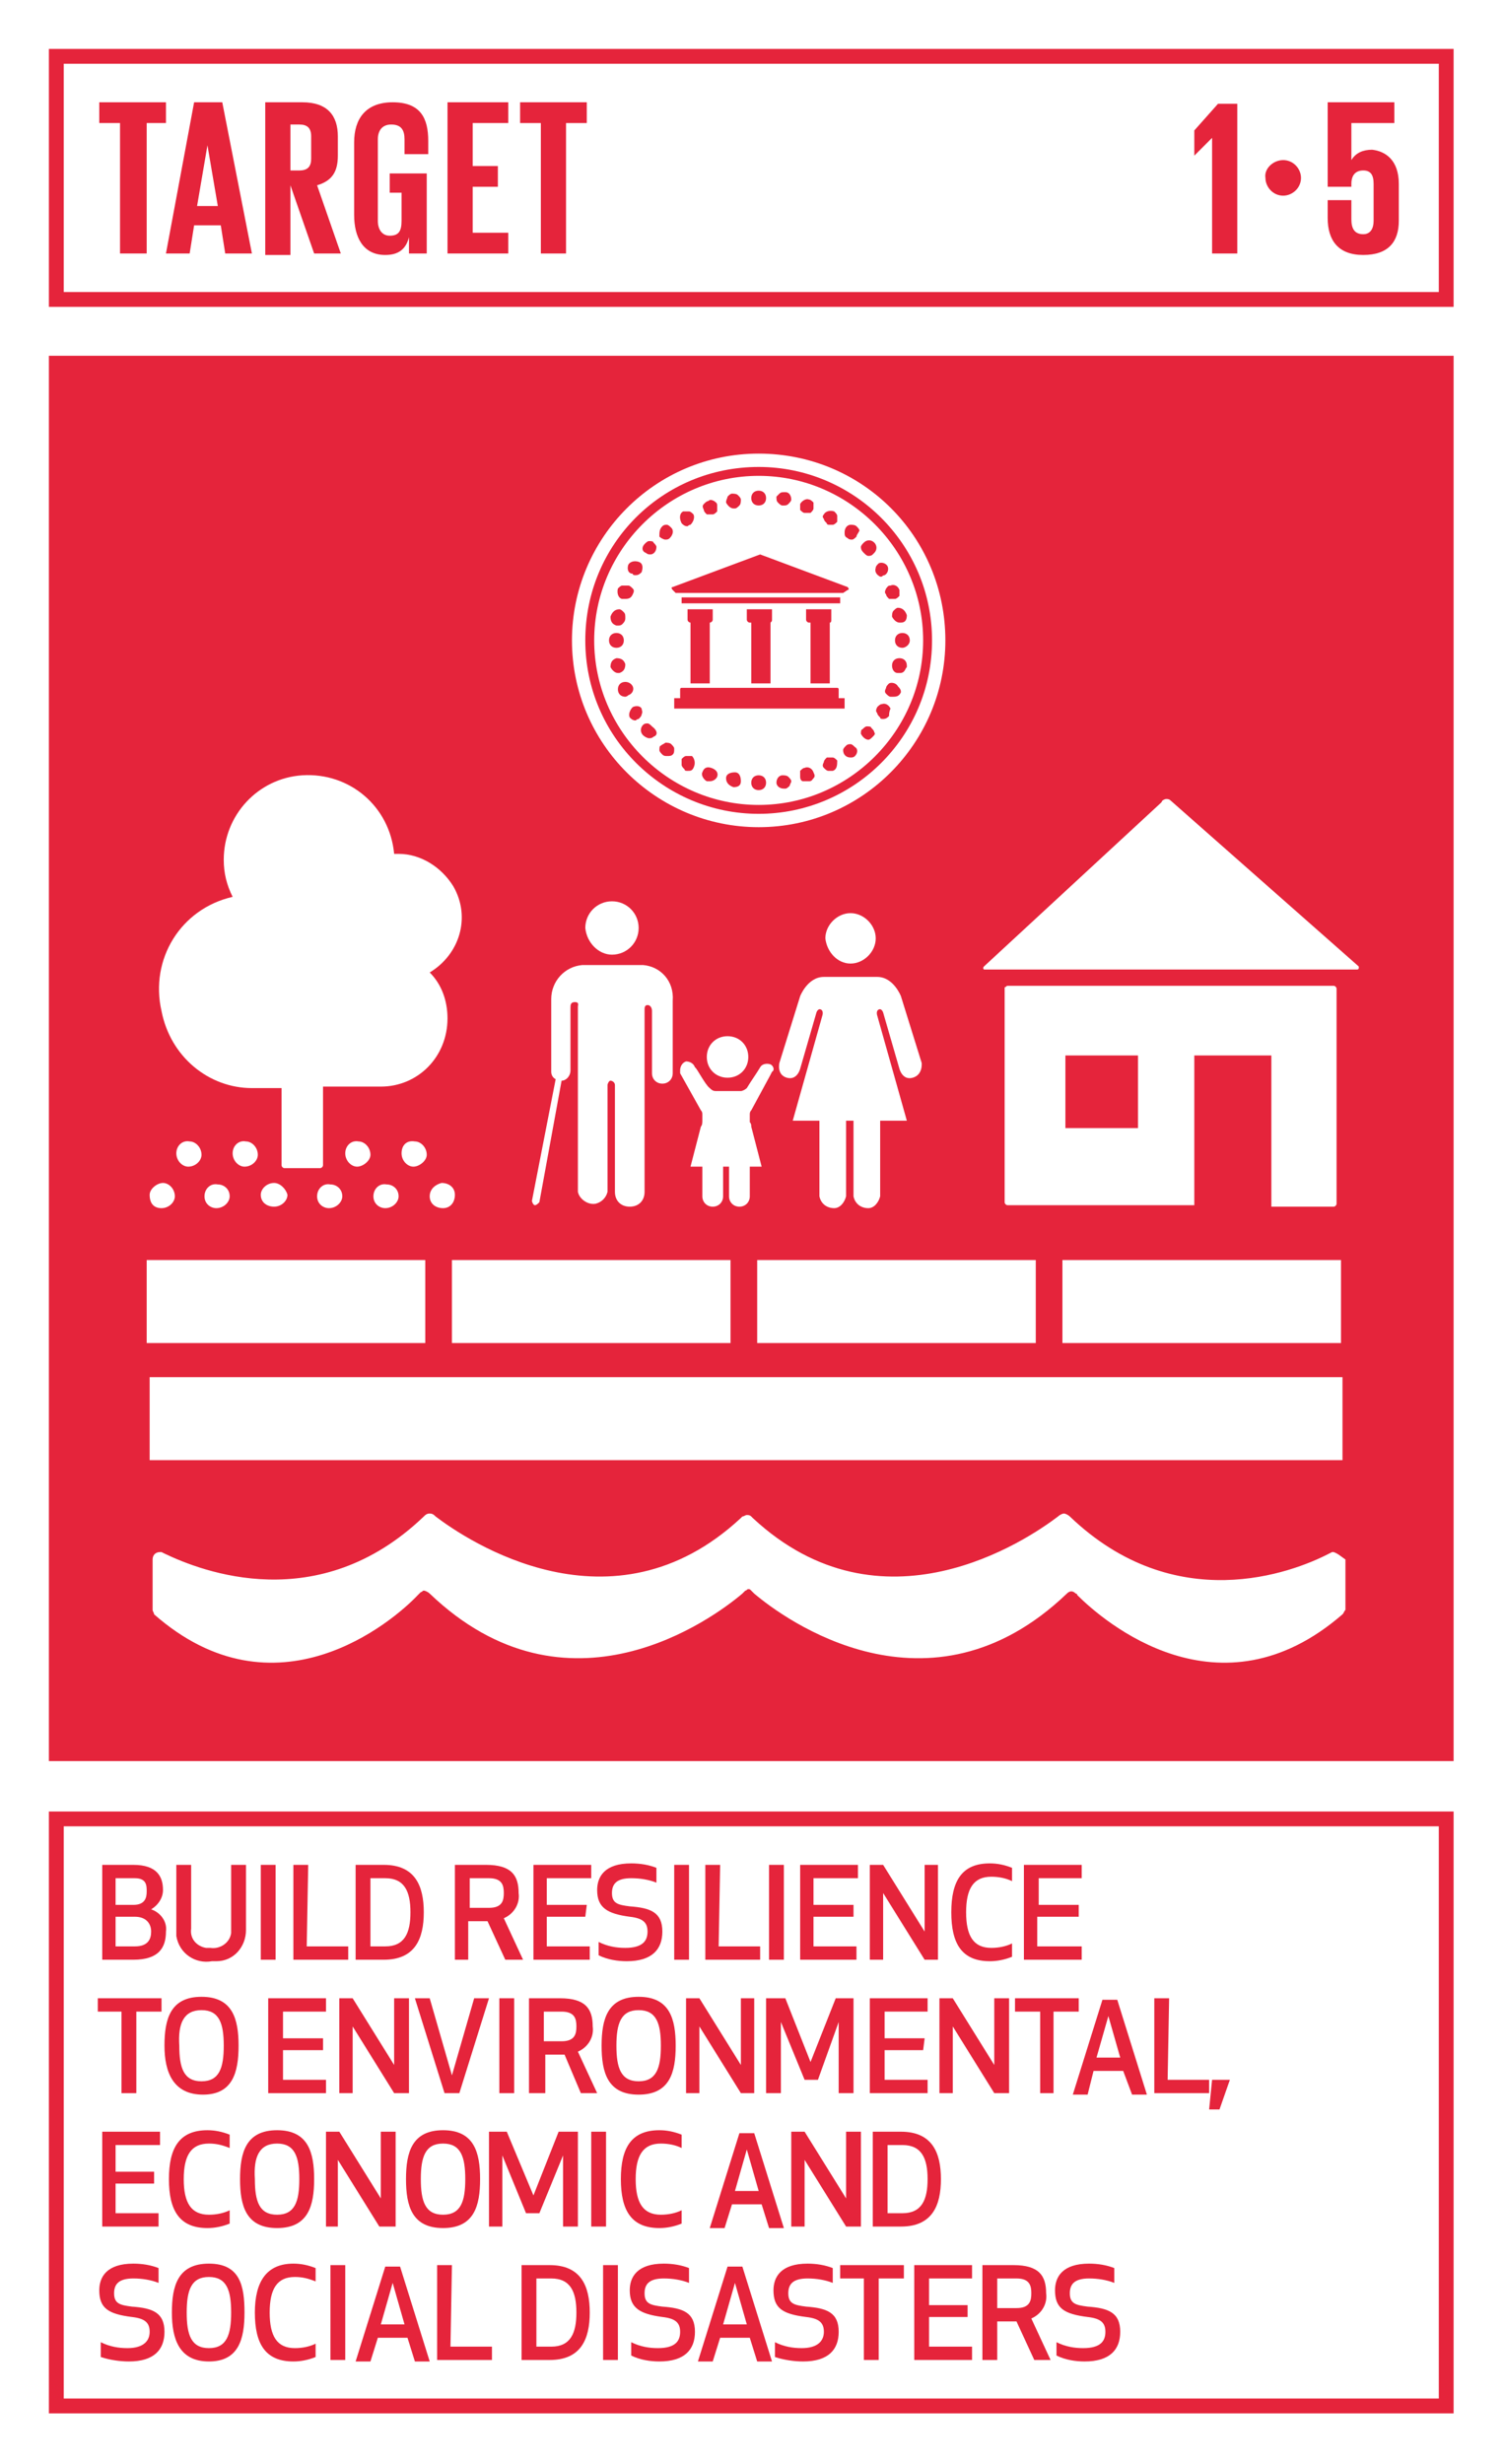 <?xml version="1.0" encoding="utf-8"?>
<!-- Generator: Adobe Illustrator 22.0.1, SVG Export Plug-In . SVG Version: 6.00 Build 0)  -->
<svg version="1.1" id="Layer_1" xmlns="http://www.w3.org/2000/svg" xmlns:xlink="http://www.w3.org/1999/xlink" x="0px" y="0px"
	 viewBox="0 0 101.5 166.2" style="enable-background:new 0 0 101.5 166.2;" xml:space="preserve">
<style type="text/css">
	.st0{fill:#FFFFFF;}
	.st1{fill:#E5243B;}
	.st2{enable-background:new    ;}
</style>
<title>TARGET 1.5</title>
<g id="WHITE_BG">
	<g>
		<rect y="0" class="st0" width="101.5" height="166.2"/>
	</g>
</g>
<g id="TARGETS">
	<g>
		<g>
			<path class="st1" d="M6.9,125.8H9c1.6,0,2,0.8,2,1.7c0,0.5-0.3,1-0.8,1.3c0.6,0.2,1.1,0.8,1,1.5c0,1.1-0.5,1.9-2.2,1.9H6.9V125.8
				z M9.1,126.7H7.8v1.8h1.2c0.8,0,0.9-0.5,0.9-0.9S9.9,126.7,9.1,126.7z M7.8,131.3h1.3c0.9,0,1.1-0.5,1.1-1s-0.3-1-1.1-1H7.8
				L7.8,131.3z"/>
		</g>
		<g>
			<path class="st1" d="M11.9,130.2v-4.4h1v4.3c-0.1,0.7,0.4,1.2,1,1.3c0.1,0,0.2,0,0.3,0c0.6,0.1,1.3-0.3,1.4-1c0-0.1,0-0.2,0-0.3
				v-4.3h1v4.4c0,1.1-0.8,2.1-2,2.1c-0.1,0-0.2,0-0.3,0c-1.1,0.2-2.2-0.5-2.4-1.7C11.9,130.5,11.9,130.4,11.9,130.2z"/>
		</g>
		<g>
			<path class="st1" d="M17.6,132.2v-6.4h1v6.4H17.6z"/>
		</g>
		<g>
			<path class="st1" d="M20.7,131.3h2.8v0.9h-3.7v-6.4h1L20.7,131.3z"/>
		</g>
		<g>
			<path class="st1" d="M24,132.2v-6.4h1.9c2.1,0,2.7,1.4,2.7,3.2s-0.6,3.2-2.7,3.2L24,132.2z M25,131.3h1c1.3,0,1.7-0.9,1.7-2.3
				s-0.4-2.3-1.7-2.3h-1V131.3z"/>
		</g>
		<g>
			<path class="st1" d="M31.7,132.2h-1v-6.4h2.1c1.7,0,2.2,0.7,2.2,1.9c0.1,0.7-0.3,1.4-1,1.7l1.3,2.8h-1.2l-1.2-2.6h-1.3V132.2z
				 M31.7,128.7H33c0.9,0,1-0.5,1-1s-0.1-1-1-1h-1.3V128.7z"/>
		</g>
		<g>
			<path class="st1" d="M39.5,129.3h-2.6v2h2.9v0.9H36v-6.4h3.9v0.9h-3v1.8h2.7L39.5,129.3z"/>
		</g>
		<g>
			<path class="st1" d="M44.7,130.3c0,1.2-0.7,2-2.4,2c-0.6,0-1.3-0.1-1.9-0.4V131c0.6,0.3,1.2,0.4,1.8,0.4c1.2,0,1.5-0.5,1.5-1.1
				s-0.3-0.9-1.2-1c-1.5-0.2-2.2-0.6-2.2-1.8c0-0.9,0.5-1.8,2.3-1.8c0.6,0,1.2,0.1,1.7,0.3v1c-0.5-0.2-1.1-0.3-1.7-0.3
				c-1,0-1.3,0.4-1.3,1c0,0.7,0.4,0.8,1.2,0.9C43.9,128.7,44.7,129,44.7,130.3z"/>
		</g>
		<g>
			<path class="st1" d="M45.5,132.2v-6.4h1v6.4H45.5z"/>
		</g>
		<g>
			<path class="st1" d="M48.5,131.3h2.8v0.9h-3.7v-6.4h1L48.5,131.3z"/>
		</g>
		<g>
			<path class="st1" d="M51.9,132.2v-6.4h1v6.4H51.9z"/>
		</g>
		<g>
			<path class="st1" d="M57.6,129.3h-2.7v2h2.9v0.9H54v-6.4h3.9v0.9h-3v1.8h2.7V129.3z"/>
		</g>
		<g>
			<path class="st1" d="M62.4,132.2l-2.8-4.5v4.5h-0.9v-6.4h0.9l2.8,4.5v-4.5h0.9v6.4H62.4z"/>
		</g>
		<g>
			<path class="st1" d="M66.8,125.7c0.5,0,1,0.1,1.5,0.3v0.9c-0.4-0.2-0.9-0.3-1.4-0.3c-1.2,0-1.7,0.8-1.7,2.4s0.5,2.4,1.7,2.4
				c0.5,0,1-0.1,1.4-0.3v0.9c-0.5,0.2-1,0.3-1.5,0.3c-1.9,0-2.6-1.2-2.6-3.3S64.9,125.7,66.8,125.7z"/>
		</g>
		<g>
			<path class="st1" d="M72.7,129.3h-2.7v2H73v0.9h-3.9v-6.4H73v0.9h-2.9v1.8h2.7V129.3z"/>
		</g>
		<g>
			<path class="st1" d="M9.2,135.7v5.5h-1v-5.5H6.6v-0.9h4.3v0.9H9.2z"/>
		</g>
		<g>
			<path class="st1" d="M11.1,138c0-1.8,0.4-3.3,2.5-3.3s2.5,1.5,2.5,3.3s-0.4,3.3-2.4,3.3S11.1,139.8,11.1,138z M12.1,138
				c0,1.5,0.3,2.4,1.5,2.4s1.5-0.9,1.5-2.4s-0.3-2.4-1.5-2.4S12,136.5,12.1,138L12.1,138z"/>
		</g>
		<g>
			<path class="st1" d="M21.8,138.3h-2.7v2h2.9v0.9h-3.9v-6.4h3.9v0.9h-2.9v1.8h2.7V138.3z"/>
		</g>
		<g>
			<path class="st1" d="M26.6,141.2l-2.8-4.5v4.5h-0.9v-6.4h0.9l2.8,4.5v-4.5h1v6.4H26.6z"/>
		</g>
		<g>
			<path class="st1" d="M33,134.8l-2,6.4h-1l-2-6.4h1l1.5,5.2l1.5-5.2H33z"/>
		</g>
		<g>
			<path class="st1" d="M33.7,141.2v-6.4h1v6.4H33.7z"/>
		</g>
		<g>
			<path class="st1" d="M36.7,141.2h-1v-6.4h2.1c1.7,0,2.2,0.7,2.2,1.9c0.1,0.7-0.3,1.4-1,1.7l1.3,2.8h-1.1l-1.1-2.6h-1.3V141.2z
				 M36.7,137.7h1.2c0.9,0,1-0.5,1-1s-0.1-1-1-1h-1.2V137.7z"/>
		</g>
		<g>
			<path class="st1" d="M40.6,138c0-1.8,0.4-3.3,2.5-3.3s2.5,1.5,2.5,3.3s-0.4,3.3-2.5,3.3S40.6,139.8,40.6,138z M41.6,138
				c0,1.5,0.3,2.4,1.5,2.4s1.5-0.9,1.5-2.4s-0.3-2.4-1.5-2.4S41.6,136.5,41.6,138L41.6,138z"/>
		</g>
		<g>
			<path class="st1" d="M50,141.2l-2.8-4.5v4.5h-0.9v-6.4h0.9l2.8,4.5v-4.5h0.9v6.4H50z"/>
		</g>
		<g>
			<path class="st1" d="M55.2,140.3h-0.9l-1.6-3.9v4.8h-1v-6.4H53l1.7,4.3l1.7-4.3h1.2v6.4h-1v-4.8L55.2,140.3z"/>
		</g>
		<g>
			<path class="st1" d="M62.3,138.3h-2.6v2h2.9v0.9h-3.9v-6.4h3.9v0.9h-2.9v1.8h2.7L62.3,138.3z"/>
		</g>
		<g>
			<path class="st1" d="M67.1,141.2l-2.8-4.5v4.5h-0.9v-6.4h0.9l2.8,4.5v-4.5h1v6.4L67.1,141.2z"/>
		</g>
		<g>
			<path class="st1" d="M71.1,135.7v5.5h-0.9v-5.5h-1.7v-0.9h4.3v0.9H71.1z"/>
		</g>
		<g>
			<path class="st1" d="M75.8,139.7h-2l-0.4,1.6h-1l2-6.4h1l2,6.4h-1L75.8,139.7z M74.8,136l-0.8,2.8h1.6L74.8,136z"/>
		</g>
		<g>
			<path class="st1" d="M78.8,140.3h2.8v0.9h-3.7v-6.4h1L78.8,140.3z"/>
		</g>
		<g>
			<path class="st1" d="M83,140.3l-0.7,2h-0.7l0.2-2H83z"/>
		</g>
		<g>
			<path class="st1" d="M10.5,147.3H7.8v2h2.9v0.9H6.9v-6.4h3.9v0.9H7.8v1.8h2.6V147.3z"/>
		</g>
		<g>
			<path class="st1" d="M14,143.7c0.5,0,1,0.1,1.5,0.3v0.9c-0.5-0.2-0.9-0.3-1.4-0.3c-1.2,0-1.7,0.8-1.7,2.4s0.5,2.4,1.7,2.4
				c0.5,0,1-0.1,1.4-0.3v0.9c-0.5,0.2-1,0.3-1.5,0.3c-1.9,0-2.6-1.2-2.6-3.3S12.1,143.7,14,143.7z"/>
		</g>
		<g>
			<path class="st1" d="M16.2,147c0-1.8,0.4-3.3,2.5-3.3s2.5,1.5,2.5,3.3s-0.4,3.3-2.5,3.3S16.2,148.8,16.2,147z M17.2,147
				c0,1.5,0.3,2.4,1.5,2.4s1.5-0.9,1.5-2.4s-0.3-2.4-1.5-2.4S17.1,145.5,17.2,147L17.2,147z"/>
		</g>
		<g>
			<path class="st1" d="M25.6,150.2l-2.8-4.5v4.5H22v-6.4h0.9l2.8,4.5v-4.5h1v6.4H25.6z"/>
		</g>
		<g>
			<path class="st1" d="M27.4,147c0-1.8,0.4-3.3,2.5-3.3s2.5,1.5,2.5,3.3s-0.4,3.3-2.5,3.3S27.4,148.8,27.4,147z M28.4,147
				c0,1.5,0.3,2.4,1.5,2.4s1.5-0.9,1.5-2.4s-0.3-2.4-1.5-2.4S28.4,145.5,28.4,147L28.4,147z"/>
		</g>
		<g>
			<path class="st1" d="M36.4,149.3h-0.9l-1.6-3.9v4.8H33v-6.4h1.2l1.8,4.3l1.7-4.3H39v6.4h-1l0-4.8L36.4,149.3z"/>
		</g>
		<g>
			<path class="st1" d="M39.9,150.2v-6.4h1v6.4H39.9z"/>
		</g>
		<g>
			<path class="st1" d="M44.5,143.7c0.5,0,1,0.1,1.5,0.3v0.9c-0.4-0.2-0.9-0.3-1.4-0.3c-1.2,0-1.7,0.8-1.7,2.4s0.5,2.4,1.7,2.4
				c0.5,0,1-0.1,1.4-0.3v0.9c-0.5,0.2-1,0.3-1.5,0.3c-1.9,0-2.6-1.2-2.6-3.3S42.6,143.7,44.5,143.7z"/>
		</g>
		<g>
			<path class="st1" d="M51.4,148.7h-2l-0.5,1.6h-1l2-6.4h1l2,6.4h-1L51.4,148.7z M50.4,145l-0.8,2.8h1.6L50.4,145z"/>
		</g>
		<g>
			<path class="st1" d="M57.1,150.2l-2.8-4.5v4.5h-0.9v-6.4h0.9l2.8,4.5v-4.5h1v6.4H57.1z"/>
		</g>
		<g>
			<path class="st1" d="M58.9,150.2v-6.4h1.9c2.1,0,2.7,1.4,2.7,3.2s-0.6,3.2-2.7,3.2H58.9z M59.9,149.3h1c1.3,0,1.7-0.9,1.7-2.3
				s-0.4-2.3-1.7-2.3h-1V149.3z"/>
		</g>
		<g>
			<path class="st1" d="M11.1,157.3c0,1.2-0.7,2-2.4,2c-0.6,0-1.3-0.1-1.9-0.3v-1c0.6,0.3,1.2,0.4,1.8,0.4c1.1,0,1.5-0.5,1.5-1.1
				s-0.3-0.9-1.2-1c-1.6-0.2-2.2-0.6-2.2-1.8c0-0.9,0.5-1.8,2.3-1.8c0.6,0,1.2,0.1,1.7,0.3v1c-0.5-0.2-1.1-0.3-1.7-0.3
				c-1,0-1.3,0.4-1.3,1c0,0.7,0.4,0.8,1.2,0.9C10.3,155.7,11.1,156,11.1,157.3z"/>
		</g>
		<g>
			<path class="st1" d="M11.6,156c0-1.8,0.4-3.3,2.5-3.3s2.4,1.5,2.4,3.3s-0.4,3.3-2.4,3.3S11.6,157.8,11.6,156z M12.6,156
				c0,1.5,0.3,2.4,1.5,2.4s1.5-0.9,1.5-2.4s-0.3-2.4-1.5-2.4S12.6,154.5,12.6,156L12.6,156z"/>
		</g>
		<g>
			<path class="st1" d="M19.8,152.7c0.5,0,1,0.1,1.5,0.3v0.9c-0.5-0.2-0.9-0.3-1.4-0.3c-1.2,0-1.7,0.8-1.7,2.4s0.5,2.4,1.7,2.4
				c0.5,0,1-0.1,1.4-0.3v0.9c-0.5,0.2-1,0.3-1.5,0.3c-1.9,0-2.6-1.2-2.6-3.3S18,152.7,19.8,152.7z"/>
		</g>
		<g>
			<path class="st1" d="M22.3,159.2v-6.4h1v6.4H22.3z"/>
		</g>
		<g>
			<path class="st1" d="M27.5,157.7h-2l-0.5,1.6h-1l2-6.4h1l2,6.4h-1L27.5,157.7z M26.5,154l-0.8,2.8h1.6L26.5,154z"/>
		</g>
		<g>
			<path class="st1" d="M30.4,158.3h2.8v0.9h-3.7v-6.4h1L30.4,158.3z"/>
		</g>
		<g>
			<path class="st1" d="M35.2,159.2v-6.4h1.9c2.1,0,2.7,1.4,2.7,3.2s-0.6,3.2-2.7,3.2H35.2z M36.2,158.3h1c1.3,0,1.7-0.9,1.7-2.3
				s-0.4-2.3-1.7-2.3h-1V158.3z"/>
		</g>
		<g>
			<path class="st1" d="M40.7,159.2v-6.4h1v6.4H40.7z"/>
		</g>
		<g>
			<path class="st1" d="M46.9,157.3c0,1.2-0.7,2-2.4,2c-0.6,0-1.3-0.1-1.9-0.4V158c0.6,0.3,1.2,0.4,1.8,0.4c1.2,0,1.5-0.5,1.5-1.1
				s-0.3-0.9-1.2-1c-1.5-0.2-2.2-0.6-2.2-1.8c0-0.9,0.5-1.8,2.3-1.8c0.6,0,1.2,0.1,1.7,0.3v1c-0.5-0.2-1.1-0.3-1.7-0.3
				c-1,0-1.3,0.4-1.3,1c0,0.7,0.4,0.8,1.2,0.9C46.1,155.7,46.9,156,46.9,157.3z"/>
		</g>
		<g>
			<path class="st1" d="M50.6,157.7h-2l-0.5,1.6h-1l2-6.4h1l2,6.4h-1L50.6,157.7z M49.6,154l-0.8,2.8h1.6L49.6,154z"/>
		</g>
		<g>
			<path class="st1" d="M56.6,157.3c0,1.2-0.7,2-2.4,2c-0.6,0-1.3-0.1-1.9-0.3v-1c0.6,0.3,1.2,0.4,1.8,0.4c1.1,0,1.5-0.5,1.5-1.1
				s-0.3-0.9-1.2-1c-1.6-0.2-2.2-0.6-2.2-1.8c0-0.9,0.5-1.8,2.3-1.8c0.6,0,1.2,0.1,1.7,0.3v1c-0.5-0.2-1.1-0.3-1.7-0.3
				c-1,0-1.3,0.4-1.3,1c0,0.7,0.4,0.8,1.2,0.9C55.8,155.7,56.6,156,56.6,157.3z"/>
		</g>
		<g>
			<path class="st1" d="M59.3,153.7v5.5h-1v-5.5h-1.6v-0.9H61v0.9H59.3z"/>
		</g>
		<g>
			<path class="st1" d="M65.3,156.3h-2.6v2h2.9v0.9h-3.9v-6.4h3.9v0.9h-2.9v1.8h2.6V156.3z"/>
		</g>
		<g>
			<path class="st1" d="M67.3,159.2h-1v-6.4h2.1c1.7,0,2.2,0.7,2.2,1.9c0.1,0.7-0.3,1.4-1,1.7l1.3,2.8h-1.1l-1.2-2.6h-1.3V159.2z
				 M67.3,155.7h1.3c0.9,0,1-0.5,1-1s-0.1-1-1-1h-1.3V155.7z"/>
		</g>
		<g>
			<path class="st1" d="M75.6,157.3c0,1.2-0.7,2-2.4,2c-0.6,0-1.3-0.1-1.9-0.4V158c0.6,0.3,1.2,0.4,1.8,0.4c1.2,0,1.5-0.5,1.5-1.1
				s-0.3-0.9-1.2-1c-1.6-0.2-2.2-0.6-2.2-1.8c0-0.9,0.5-1.8,2.3-1.8c0.6,0,1.2,0.1,1.7,0.3v1c-0.5-0.2-1.1-0.3-1.7-0.3
				c-1,0-1.3,0.4-1.3,1c0,0.7,0.4,0.8,1.2,0.9C74.8,155.7,75.6,156,75.6,157.3z"/>
		</g>
	</g>
	<g>
		<rect x="3.3" y="24" class="st1" width="94.8" height="94.8"/>
	</g>
	<g>
		<path class="st1" d="M98.2,20.7H3.3V3.3h94.8V20.7z M4.3,19.7h92.8V4.3H4.3L4.3,19.7z"/>
	</g>
	<g>
		<path class="st1" d="M98.2,162.8H3.3v-40.6h94.8V162.8z M4.3,161.8h92.8v-38.6H4.3L4.3,161.8z"/>
	</g>
	<g class="st2">
		<path class="st1" d="M6.7,6.9h4.5v1.4H9.9v8.8H8.1V8.3H6.7V6.9z"/>
	</g>
	<g class="st2">
		<path class="st1" d="M11.2,17.1l1.9-10.2h1.9L17,17.1h-1.8l-0.3-1.9h-1.8l-0.3,1.9H11.2z M13.3,13.9h1.4L14,9.8h0L13.3,13.9z"/>
	</g>
	<g class="st2">
		<path class="st1" d="M19.6,12.5v4.7h-1.7V6.9h2.5c1.7,0,2.4,0.9,2.4,2.3v1.3c0,1.1-0.4,1.7-1.4,2l1.6,4.6h-1.8L19.6,12.5z
			 M19.6,8.3v3.2h0.6c0.6,0,0.8-0.3,0.8-0.8V9.2c0-0.6-0.3-0.8-0.8-0.8H19.6z"/>
	</g>
	<g class="st2">
		<path class="st1" d="M26.4,11.7h2.4v5.4h-1.2V16c-0.2,0.8-0.7,1.2-1.6,1.2c-1.5,0-2.1-1.2-2.1-2.7V9.6c0-1.6,0.8-2.7,2.6-2.7
			c1.9,0,2.4,1.1,2.4,2.6v0.9h-1.6v-1c0-0.6-0.2-1-0.9-1c-0.6,0-0.9,0.4-0.9,1v5.5c0,0.6,0.3,1,0.8,1c0.6,0,0.8-0.3,0.8-1V13h-0.8
			V11.7z"/>
	</g>
	<g class="st2">
		<path class="st1" d="M30.2,6.9h4.1v1.4h-2.4v2.9h1.7v1.4h-1.7v3.1h2.4v1.4h-4.1V6.9z"/>
	</g>
	<g class="st2">
		<path class="st1" d="M35.1,6.9h4.5v1.4h-1.4v8.8h-1.7V8.3h-1.4V6.9z"/>
	</g>
	<g class="st2">
		<path class="st1" d="M83.5,6.9v10.2h-1.7V9.3h0l-1.2,1.2h0V8.8l1.6-1.8H83.5z"/>
	</g>
	<g class="st2">
	</g>
	<g class="st2">
		<path class="st1" d="M86.6,10.8c0.7,0,1.2,0.6,1.2,1.2c0,0.7-0.6,1.2-1.2,1.2c-0.7,0-1.2-0.6-1.2-1.2
			C85.3,11.4,85.9,10.8,86.6,10.8z"/>
	</g>
	<g class="st2">
		<path class="st1" d="M94.4,12.4v2.5c0,1.4-0.7,2.3-2.4,2.3c-1.7,0-2.4-1-2.4-2.5v-1.2h1.6v1.3c0,0.6,0.2,1,0.8,1
			c0.5,0,0.7-0.4,0.7-0.9v-2.5c0-0.6-0.2-0.9-0.7-0.9c-0.5,0-0.8,0.3-0.8,0.9v0.2h-1.6V6.9h4.5v1.4h-2.9v2.5h0
			c0.3-0.5,0.8-0.7,1.4-0.7C93.5,10.2,94.4,10.8,94.4,12.4z"/>
	</g>
	<g>
		<g  class="st0">
			<g>
				<rect x="9.9" y="85" class="st0" width="18.8" height="5.6"/>
			</g>
			<g>
				<rect x="30.5" y="85" class="st0" width="18.8" height="5.6"/>
			</g>
			<g>
				<rect x="51.1" y="85" class="st0" width="18.8" height="5.6"/>
			</g>
			<g>
				<rect x="71.7" y="85" class="st0" width="18.8" height="5.6"/>
			</g>
			<g>
				<rect x="10.1" y="92.9" class="st0" width="80.5" height="5.6"/>
			</g>
		</g>
		<g>
			<g>
				<path class="st0" d="M17,73.4h2v5.2c0,0.1,0.1,0.2,0.2,0.2l0,0h2.4c0.1,0,0.2-0.1,0.2-0.2l0,0v-5.3h3.9c2.5,0,4.5-2,4.5-4.6
					c0-1.2-0.4-2.3-1.2-3.1c2-1.2,2.8-3.7,1.6-5.8c-0.8-1.3-2.2-2.2-3.7-2.2h-0.3c-0.3-3.2-3-5.5-6.2-5.3c-3,0.2-5.3,2.7-5.3,5.7
					c0,0.9,0.2,1.7,0.6,2.5c-3.5,0.8-5.6,4.2-4.8,7.7C11.5,71.3,14.1,73.4,17,73.4L17,73.4z"/>
			</g>
			<g>
				<path class="st0" d="M10.9,81.5c0.5,0,0.9-0.4,0.9-0.8c0-0.5-0.4-0.9-0.8-0.9s-0.9,0.4-0.9,0.8c0,0,0,0,0,0
					C10.1,81.2,10.4,81.5,10.9,81.5z"/>
			</g>
			<g>
				<path class="st0" d="M13.8,80.7c0,0.5,0.4,0.8,0.8,0.8c0.5,0,0.9-0.4,0.9-0.8c0-0.5-0.4-0.8-0.8-0.8h0
					C14.2,79.8,13.8,80.2,13.8,80.7z"/>
			</g>
			<g>
				<path class="st0" d="M18.5,79.8c-0.5,0-0.9,0.4-0.9,0.8c0,0.5,0.4,0.8,0.9,0.8c0.5,0,0.9-0.4,0.9-0.8l0,0
					C19.3,80.2,18.9,79.8,18.5,79.8z"/>
			</g>
			<g>
				<path class="st0" d="M21.4,80.7c0,0.5,0.4,0.8,0.8,0.8c0.5,0,0.9-0.4,0.9-0.8c0-0.5-0.4-0.8-0.8-0.8c0,0,0,0,0,0
					C21.8,79.8,21.4,80.2,21.4,80.7z"/>
			</g>
			<g>
				<path class="st0" d="M25.2,80.7c0,0.5,0.4,0.8,0.8,0.8c0.5,0,0.9-0.4,0.9-0.8c0-0.5-0.4-0.8-0.8-0.8c0,0,0,0,0,0
					C25.6,79.8,25.2,80.2,25.2,80.7z"/>
			</g>
			<g>
				<path class="st0" d="M29,80.7c0,0.5,0.4,0.8,0.9,0.8s0.8-0.4,0.8-0.9c0-0.5-0.4-0.8-0.9-0.8c0,0,0,0,0,0
					C29.4,79.9,29,80.2,29,80.7z"/>
			</g>
			<g>
				<path class="st0" d="M11.9,77.8c0,0.5,0.4,0.9,0.8,0.9c0.5,0,0.9-0.4,0.9-0.8c0-0.5-0.4-0.9-0.8-0.9c0,0,0,0,0,0
					C12.3,76.9,11.9,77.3,11.9,77.8z"/>
			</g>
			<g>
				<path class="st0" d="M15.7,77.8c0,0.5,0.4,0.9,0.8,0.9c0.5,0,0.9-0.4,0.9-0.8c0-0.5-0.4-0.9-0.8-0.9c0,0,0,0,0,0
					C16.1,76.9,15.7,77.3,15.7,77.8z"/>
			</g>
			<g>
				<path class="st0" d="M23.3,77.8c0,0.5,0.4,0.9,0.8,0.9s0.9-0.4,0.9-0.8c0-0.5-0.4-0.9-0.8-0.9c0,0,0,0,0,0
					C23.7,76.9,23.3,77.3,23.3,77.8z"/>
			</g>
			<g>
				<path class="st0" d="M27.1,77.8c0,0.5,0.4,0.9,0.8,0.9s0.9-0.4,0.9-0.8c0-0.5-0.4-0.9-0.8-0.9c0,0,0,0,0,0
					C27.4,76.9,27.1,77.3,27.1,77.8z"/>
			</g>
		</g>
		<g>
			<g>
				<path class="st0" d="M57.4,65c0.9,0,1.7-0.8,1.7-1.7c0-0.9-0.8-1.7-1.7-1.7s-1.7,0.8-1.7,1.7C55.8,64.2,56.5,65,57.4,65L57.4,65
					z"/>
			</g>
			<g>
				<path class="st0" d="M62.2,71.7l-1.4-4.5c0,0-0.5-1.3-1.6-1.3h-3.6c-1.1,0-1.6,1.3-1.6,1.3l-1.4,4.5c0,0-0.2,0.8,0.5,1
					s0.9-0.6,0.9-0.6l1.1-3.8c0,0,0.1-0.3,0.3-0.2s0.1,0.4,0.1,0.4l-2,7.1h1.8v5.1c0.1,0.5,0.5,0.8,1,0.8c0.4,0,0.7-0.4,0.8-0.8
					v-5.1h0.5v5.1c0.1,0.5,0.5,0.8,1,0.8c0.4,0,0.7-0.4,0.8-0.8v-5.1h1.8l-2-7.1c0,0-0.1-0.3,0.1-0.4s0.3,0.2,0.3,0.2l1.1,3.8
					c0,0,0.2,0.8,0.9,0.6S62.2,71.7,62.2,71.7z"/>
			</g>
			<g>
				<path class="st0" d="M41.3,64.4c1,0,1.8-0.8,1.8-1.8s-0.8-1.8-1.8-1.8s-1.8,0.8-1.8,1.8c0,0,0,0,0,0
					C39.6,63.6,40.4,64.4,41.3,64.4z"/>
			</g>
			<g>
				<path class="st0" d="M43.4,65.1h-4.1c-1.2,0.1-2.1,1.1-2.1,2.3v4.9c0,0.2,0.1,0.4,0.3,0.5L35.9,81c0,0.1,0.1,0.3,0.2,0.3
					c0,0,0,0,0,0h0c0.1,0,0.2-0.1,0.3-0.2l1.5-8.2c0.3,0,0.6-0.3,0.6-0.7v-4.2c0-0.2,0-0.4,0.3-0.4s0.2,0.2,0.2,0.3v12.5
					c0.1,0.5,0.7,0.9,1.2,0.8c0.4-0.1,0.7-0.4,0.8-0.8v-7.2c0-0.1,0.1-0.3,0.2-0.3c0,0,0,0,0,0l0,0c0.1,0,0.3,0.1,0.3,0.3
					c0,0,0,0,0,0v7.2c0,0.6,0.4,1,1,1s1-0.4,1-1V68.1c0-0.1,0-0.3,0.2-0.3s0.3,0.2,0.3,0.4v4.2c0,0.4,0.3,0.7,0.7,0.7
					s0.7-0.3,0.7-0.7v-4.9C45.5,66.2,44.6,65.2,43.4,65.1z"/>
			</g>
			<g>
				<path class="st0" d="M52,71.8c-0.3-0.1-0.6,0-0.7,0.2c-0.3,0.5-0.6,0.9-0.9,1.4c-0.1,0.1-0.3,0.2-0.4,0.2h-1.7
					c-0.2,0-0.3-0.1-0.4-0.2C47.6,73.2,47,72,46.9,72c-0.1-0.3-0.4-0.4-0.6-0.4c-0.3,0.1-0.4,0.4-0.4,0.6c0,0.1,0,0.2,0,0.2l1.4,2.5
					c0.1,0.1,0.1,0.2,0.1,0.3v0.4l0,0c0,0.1,0,0.3-0.1,0.4l-0.7,2.7h0.8v2l0,0c0,0.4,0.3,0.7,0.7,0.7c0.4,0,0.7-0.3,0.7-0.7v-2h0.4
					v2c0,0.4,0.3,0.7,0.7,0.7c0.4,0,0.7-0.3,0.7-0.7v-2h0.8l-0.7-2.7c0-0.1,0-0.2-0.1-0.3v-0.1l0,0v-0.4c0-0.1,0-0.2,0.1-0.3
					l1.3-2.4l0.1-0.2C52.3,72.2,52.2,71.9,52,71.8z"/>
			</g>
			<g>
				<path class="st0" d="M49.1,72.7c0.8,0,1.4-0.6,1.4-1.4c0-0.8-0.6-1.4-1.4-1.4s-1.4,0.6-1.4,1.4c0,0,0,0,0,0
					C47.7,72.1,48.3,72.7,49.1,72.7C49.1,72.7,49.1,72.7,49.1,72.7z"/>
			</g>
		</g>
		<g>
			<g>
				<path class="st0" d="M90,66.5H68c-0.1,0-0.1,0.1-0.2,0.1c0,0,0,0,0,0v14.5c0,0.1,0.1,0.2,0.2,0.2l0,0h12.6V71.2h5.2v10.2H90
					c0.1,0,0.2-0.1,0.2-0.2l0,0V66.7C90.2,66.6,90.1,66.5,90,66.5C90,66.5,90,66.5,90,66.5z M76.8,76.1h-4.9v-4.9h4.9L76.8,76.1z"/>
			</g>
			<g>
				<path class="st0" d="M79,54c-0.1-0.1-0.2-0.1-0.3-0.1c-0.1,0-0.3,0.1-0.3,0.2l-0.1,0.1L66.4,65.2c0,0-0.1,0.1,0,0.2
					c0,0,0.1,0,0.1,0h25.1c0.1,0,0.1-0.1,0.1-0.1c0,0,0-0.1,0-0.1L79,54L79,54z"/>
			</g>
		</g>
		<g>
			<g>
				<path class="st0" d="M51.2,32.1c-6.1,0-11.1,5-11.1,11.1s5,11.1,11.1,11.1s11.1-5,11.1-11.1l0,0C62.3,37.1,57.3,32.1,51.2,32.1z
					 M61.2,41.5c0,0.3-0.1,0.5-0.4,0.5h-0.1c-0.2,0-0.4-0.2-0.5-0.4c0-0.1,0-0.3,0.1-0.4c0.1-0.1,0.2-0.2,0.3-0.2
					C60.9,41,61.1,41.2,61.2,41.5C61.1,41.5,61.1,41.5,61.2,41.5z M60.7,39.8c0,0.1,0,0.3,0,0.4c-0.1,0.1-0.2,0.2-0.3,0.2
					c-0.1,0-0.1,0-0.2,0c-0.1,0-0.1,0-0.2,0c-0.1-0.1-0.2-0.2-0.2-0.3c-0.1-0.1-0.1-0.2,0-0.4c0.1-0.1,0.1-0.2,0.3-0.2
					C60.3,39.4,60.6,39.5,60.7,39.8z M59.1,38.3c0-0.1,0.1-0.2,0.2-0.3c0.2-0.1,0.5,0,0.6,0.2c0.1,0.2,0,0.5-0.2,0.6
					c-0.1,0-0.2,0.1-0.2,0.1h-0.1C59.2,38.8,59,38.6,59.1,38.3C59.1,38.3,59.1,38.3,59.1,38.3L59.1,38.3z M55.6,34.7L55.6,34.7
					c0.1-0.2,0.4-0.3,0.7-0.2c0.1,0.1,0.2,0.2,0.2,0.3c0,0.1,0,0.2,0,0.4c-0.1,0.1-0.2,0.2-0.3,0.2H56c-0.1,0-0.2,0-0.2-0.1
					c-0.1-0.1-0.2-0.2-0.2-0.3C55.5,34.9,55.5,34.8,55.6,34.7z M54.6,42c-0.1,0-0.2-0.1-0.2-0.2v-0.7h1.7v0.7c0,0.1,0,0.2-0.1,0.2
					c0,0,0,0,0,0l0,0v4.1h-1.3V42L54.6,42z M51.3,40.7h-5.3v-0.4h10.7v0.4H51.3z M50.6,42c-0.1,0-0.2-0.1-0.2-0.2v-0.7h1.7v0.7
					c0,0.1,0,0.1-0.1,0.2l0,0v4.1h-1.3V42H50.6z M46.6,42c-0.1,0-0.2-0.1-0.2-0.2v-0.7h1.7v0.7c0,0.1-0.1,0.2-0.2,0.2l0,0v4.1h-1.3
					L46.6,42L46.6,42z M51.3,40h-5.7l-0.2-0.2c-0.1-0.1-0.1-0.2,0-0.2c0,0,0,0,0,0l5.9-2.2l5.9,2.2c0.1,0.1,0.1,0.2,0,0.2
					c0,0,0,0,0,0L56.9,40H51.3z M54,34c0.1-0.2,0.4-0.4,0.6-0.3c0,0,0,0,0,0c0.1,0,0.2,0.1,0.3,0.2c0,0.1,0,0.3,0,0.4
					c0,0.1-0.1,0.2-0.2,0.3c-0.1,0-0.3,0-0.4,0c-0.1,0-0.2-0.1-0.3-0.2C54,34.2,54,34.1,54,34z M52.6,33.3c0.1-0.1,0.2-0.1,0.4-0.1
					c0.3,0,0.4,0.3,0.4,0.5c0,0.1-0.1,0.2-0.2,0.3c-0.1,0.1-0.2,0.1-0.3,0.1h-0.1c-0.1,0-0.2-0.1-0.3-0.2c-0.1-0.1-0.1-0.2-0.1-0.4
					C52.4,33.5,52.5,33.4,52.6,33.3L52.6,33.3z M51.2,33.1c0.3,0,0.5,0.2,0.5,0.5s-0.2,0.5-0.5,0.5c-0.3,0-0.5-0.2-0.5-0.5
					c0,0,0,0,0,0C50.7,33.3,50.9,33.1,51.2,33.1L51.2,33.1z M49.1,33.5c0.1-0.1,0.2-0.2,0.3-0.2c0.1,0,0.3,0,0.4,0.1
					c0.1,0.1,0.2,0.2,0.2,0.3c0,0.1,0,0.3-0.1,0.4c-0.1,0.1-0.2,0.2-0.3,0.2h-0.1c-0.2,0-0.4-0.2-0.5-0.4
					C49,33.7,49.1,33.6,49.1,33.5L49.1,33.5z M47.5,34c0.1-0.1,0.2-0.2,0.3-0.2c0.1-0.1,0.2-0.1,0.4,0c0.1,0.1,0.2,0.1,0.2,0.3
					c0,0.1,0,0.3,0,0.4c-0.1,0.1-0.2,0.2-0.3,0.2c-0.1,0-0.1,0-0.2,0c-0.1,0-0.1,0-0.2,0c-0.1-0.1-0.2-0.2-0.2-0.3
					C47.4,34.2,47.4,34.1,47.5,34L47.5,34z M46.1,34.5c0.1,0,0.2,0,0.4,0c0.1,0,0.2,0.1,0.3,0.2c0.1,0.2,0,0.5-0.2,0.7
					c-0.1,0-0.2,0.1-0.2,0.1c-0.2,0-0.3-0.1-0.4-0.2C45.8,34.9,45.9,34.6,46.1,34.5C46.1,34.5,46.1,34.5,46.1,34.5L46.1,34.5z
					 M44.7,35.5c0.1-0.1,0.2-0.1,0.3-0.1c0.1,0,0.2,0.1,0.3,0.2c0.2,0.2,0.1,0.5-0.1,0.7c0,0,0,0,0,0c-0.1,0.1-0.2,0.1-0.3,0.1
					c-0.1,0-0.3-0.1-0.4-0.2C44.5,35.9,44.5,35.7,44.7,35.5L44.7,35.5z M42.4,38.1c0.1-0.2,0.4-0.3,0.7-0.2s0.3,0.4,0.2,0.7
					c-0.1,0.1-0.2,0.2-0.4,0.2c-0.1,0-0.2,0-0.2-0.1C42.4,38.7,42.3,38.4,42.4,38.1L42.4,38.1z M41.7,39.7c0.1-0.1,0.2-0.2,0.3-0.2
					c0.1,0,0.2,0,0.4,0c0.1,0,0.2,0.1,0.3,0.2c0.1,0.1,0.1,0.2,0,0.4c-0.1,0.2-0.2,0.3-0.5,0.3c-0.1,0-0.1,0-0.2,0
					C41.8,40.4,41.6,40.1,41.7,39.7C41.7,39.8,41.7,39.8,41.7,39.7L41.7,39.7z M41.8,41.1c0.1,0,0.2,0.1,0.3,0.2
					c0.1,0.1,0.1,0.2,0.1,0.4c0,0.2-0.1,0.3-0.2,0.4c-0.1,0.1-0.2,0.1-0.3,0.1h-0.1c-0.3-0.1-0.4-0.3-0.4-0.6
					C41.3,41.3,41.5,41.1,41.8,41.1C41.8,41.1,41.8,41.1,41.8,41.1L41.8,41.1z M41.1,43.2c0-0.3,0.2-0.5,0.5-0.5l0,0
					c0.3,0,0.5,0.2,0.5,0.5c0,0.3-0.2,0.5-0.5,0.5S41.1,43.5,41.1,43.2L41.1,43.2z M41.2,45c0-0.3,0.1-0.5,0.4-0.6
					c0.3,0,0.5,0.1,0.6,0.4c0,0.3-0.1,0.5-0.4,0.6h-0.1C41.5,45.4,41.3,45.2,41.2,45z M42.2,47c-0.3,0-0.5-0.2-0.5-0.5
					c0-0.3,0.2-0.5,0.5-0.5c0.2,0,0.4,0.1,0.5,0.3c0.1,0.2,0,0.5-0.3,0.6C42.3,47,42.2,47,42.2,47z M43.3,48.2
					c0,0.1-0.1,0.2-0.2,0.3c-0.1,0-0.2,0.1-0.2,0.1c-0.2,0-0.3-0.1-0.4-0.2c-0.1-0.2,0-0.5,0.2-0.7c0.2-0.1,0.5-0.1,0.6,0.1
					c0,0,0,0,0,0C43.3,47.9,43.4,48,43.3,48.2z M43.5,36.7c0.1-0.1,0.2-0.2,0.3-0.2c0.1,0,0.3,0,0.3,0.1c0.1,0.1,0.2,0.2,0.2,0.3
					c0,0.3-0.2,0.5-0.4,0.5c0,0,0,0,0,0c-0.1,0-0.2,0-0.3-0.1C43.3,37.2,43.3,36.9,43.5,36.7z M44.1,49.7c-0.1,0.1-0.2,0.1-0.3,0.1
					c-0.1,0-0.3-0.1-0.4-0.2c-0.2-0.2-0.2-0.5,0-0.7c0,0,0,0,0,0c0.1-0.1,0.2-0.1,0.3-0.1c0.1,0,0.2,0.1,0.3,0.2
					C44.4,49.3,44.4,49.6,44.1,49.7C44.2,49.8,44.2,49.8,44.1,49.7L44.1,49.7z M45.4,50.9C45.3,51,45.2,51,45,51
					c-0.1,0-0.2,0-0.3-0.1c-0.1-0.1-0.2-0.2-0.2-0.3c0-0.1,0-0.3,0.1-0.3c0.1-0.1,0.2-0.1,0.3-0.2c0.1,0,0.3,0,0.4,0.1
					c0.1,0.1,0.2,0.2,0.2,0.3C45.5,50.7,45.5,50.8,45.4,50.9L45.4,50.9z M45.5,47.1h0.4v-0.6c0,0,0-0.1,0.1-0.1h10.5
					c0,0,0.1,0,0.1,0.1v0.6H57v0.7H45.5V47.1z M46.8,51.8c-0.1,0.2-0.2,0.2-0.4,0.2c-0.1,0-0.2,0-0.2-0.1c-0.1-0.1-0.2-0.2-0.2-0.3
					c0-0.1,0-0.3,0-0.4c0.1-0.1,0.2-0.2,0.3-0.2c0.1,0,0.2,0,0.4,0C46.8,51.1,47,51.4,46.8,51.8C46.9,51.7,46.8,51.8,46.8,51.8
					L46.8,51.8z M48.4,52.4c-0.1,0.2-0.3,0.3-0.5,0.3c-0.1,0-0.1,0-0.2,0c-0.2-0.1-0.4-0.4-0.3-0.6c0.1-0.3,0.3-0.4,0.6-0.3
					C48.3,51.9,48.5,52.1,48.4,52.4C48.4,52.4,48.4,52.4,48.4,52.4L48.4,52.4z M49.5,53.1L49.5,53.1c-0.3-0.1-0.5-0.3-0.5-0.6l0,0
					c0-0.3,0.3-0.4,0.6-0.4c0.3,0,0.4,0.3,0.4,0.6C50,53,49.8,53.1,49.5,53.1z M51.2,53.3c-0.3,0-0.5-0.2-0.5-0.5c0,0,0,0,0,0
					c0-0.3,0.2-0.5,0.5-0.5c0.3,0,0.5,0.2,0.5,0.5C51.7,53.1,51.5,53.3,51.2,53.3C51.2,53.3,51.2,53.3,51.2,53.3z M53.3,53
					c-0.1,0.1-0.2,0.2-0.3,0.2h-0.1c-0.3,0-0.5-0.2-0.5-0.4c0-0.3,0.2-0.5,0.4-0.5l0,0c0.1,0,0.3,0,0.4,0.1c0.1,0.1,0.2,0.2,0.2,0.3
					C53.4,52.8,53.3,52.9,53.3,53z M54.9,52.5c-0.1,0.1-0.1,0.2-0.3,0.2c-0.1,0-0.1,0-0.2,0c-0.1,0-0.1,0-0.2,0
					c-0.1,0-0.2-0.1-0.2-0.3c0-0.1,0-0.3,0-0.4c0.1-0.1,0.2-0.2,0.3-0.2c0.2-0.1,0.5,0,0.6,0.3C55,52.3,55,52.4,54.9,52.5L54.9,52.5
					z M56.2,52c-0.1,0-0.2,0-0.2,0h-0.1c-0.1,0-0.2-0.1-0.3-0.2c-0.1-0.1-0.1-0.2,0-0.4c0-0.1,0.1-0.2,0.2-0.3c0.1,0,0.2,0,0.4,0
					c0.1,0,0.2,0.1,0.3,0.2C56.5,51.6,56.5,51.9,56.2,52z M57.7,51c-0.1,0.1-0.2,0.1-0.3,0.1c-0.3,0-0.5-0.2-0.5-0.5c0,0,0,0,0,0
					c0-0.1,0.1-0.2,0.2-0.3c0.1-0.1,0.2-0.1,0.3-0.1c0.1,0,0.2,0.1,0.3,0.2C57.9,50.5,57.9,50.8,57.7,51z M57.8,36.2
					c-0.1,0.1-0.2,0.2-0.3,0.2l0,0c-0.1,0-0.2,0-0.3-0.1C57,36.2,57,36.1,57,35.9c0-0.3,0.2-0.5,0.4-0.5c0.1,0,0.3,0,0.4,0.1
					c0.1,0.1,0.2,0.2,0.2,0.3C57.9,36,57.8,36.1,57.8,36.2L57.8,36.2z M58.9,49.7c-0.1,0.1-0.2,0.2-0.3,0.2l0,0
					c-0.2,0-0.4-0.2-0.5-0.4c0-0.1,0-0.3,0.1-0.3c0.1-0.1,0.2-0.2,0.3-0.2c0.1,0,0.3,0,0.3,0.1c0.1,0.1,0.2,0.2,0.2,0.3
					C59.1,49.5,59,49.6,58.9,49.7L58.9,49.7z M58.9,37.4c-0.1,0.1-0.2,0.1-0.3,0.1l0,0c-0.1,0-0.2-0.1-0.3-0.2
					c-0.1-0.1-0.2-0.2-0.2-0.4c0-0.1,0.1-0.2,0.2-0.3c0.2-0.2,0.5-0.2,0.7,0c0.2,0.2,0.2,0.5,0,0.7C58.9,37.4,58.9,37.4,58.9,37.4
					L58.9,37.4z M60,48.3c-0.1,0.1-0.2,0.2-0.4,0.2c-0.1,0-0.2,0-0.2-0.1c-0.1-0.1-0.2-0.2-0.2-0.3c-0.1-0.1-0.1-0.2,0-0.4
					c0.1-0.1,0.2-0.2,0.3-0.2c0.3-0.1,0.5,0.1,0.6,0.3C60,48,60,48.2,60,48.3L60,48.3z M60.8,46.7c-0.1,0.2-0.2,0.3-0.5,0.3
					c-0.1,0-0.1,0-0.2,0c-0.1,0-0.2-0.1-0.3-0.2c-0.1-0.1-0.1-0.2,0-0.4c0-0.1,0.1-0.2,0.2-0.3c0.2-0.1,0.5,0,0.6,0.2
					C60.8,46.5,60.8,46.6,60.8,46.7L60.8,46.7z M61,45.3c-0.1,0.1-0.2,0.1-0.3,0.1h-0.1c-0.3,0-0.4-0.3-0.4-0.5
					c0-0.3,0.2-0.5,0.5-0.5c0.3,0,0.5,0.2,0.5,0.5c0,0,0,0.1,0,0.1C61.1,45.1,61.1,45.2,61,45.3z M60.9,43.7c-0.3,0-0.5-0.2-0.5-0.5
					s0.2-0.5,0.5-0.5s0.5,0.2,0.5,0.5S61.1,43.7,60.9,43.7z"/>
			</g>
			<g>
				<path class="st0" d="M51.2,30.6c-7,0-12.6,5.7-12.6,12.6c0,7,5.7,12.6,12.6,12.6c7,0,12.6-5.7,12.6-12.6
					C63.8,36.2,58.2,30.6,51.2,30.6C51.2,30.6,51.2,30.6,51.2,30.6z M51.2,54.9c-6.4,0-11.7-5.2-11.7-11.7s5.2-11.7,11.7-11.7
					c6.4,0,11.7,5.2,11.7,11.7C62.9,49.7,57.6,54.9,51.2,54.9z"/>
			</g>
		</g>
		<g>
			<path class="st0" d="M90,104.7h-0.1l-0.2,0.1c-2.5,1.3-10.4,4.3-17.5-2.5c-0.1-0.1-0.3-0.2-0.4-0.2s-0.3,0.1-0.4,0.2
				c-2.1,1.6-11.9,8.2-20.6,0.1l-0.1-0.1c-0.1-0.1-0.2-0.1-0.3-0.1c-0.1,0-0.2,0.1-0.3,0.1l-0.1,0.1c-8.7,8.1-18.5,1.5-20.6-0.1
				c-0.1-0.1-0.2-0.2-0.4-0.2c-0.2,0-0.3,0.1-0.4,0.2c-7.1,6.8-15,3.7-17.5,2.5l-0.2-0.1h-0.1c-0.3,0-0.5,0.2-0.5,0.5c0,0,0,0,0,0
				v3.4c0,0.1,0.1,0.2,0.1,0.3c8.2,7.2,16.1,0.5,17.8-1.3c0.1-0.1,0.1-0.1,0.2-0.2c0.1,0,0.1-0.1,0.2-0.1c0.1,0,0.3,0.1,0.4,0.2
				c9.3,8.9,19.1,1.7,21.1,0l0.2-0.2c0.1,0,0.1-0.1,0.2-0.1c0.1,0,0.1,0,0.2,0.1l0.2,0.2c2,1.7,11.8,8.9,21.1,0l0,0
				c0.2-0.2,0.4-0.2,0.6,0c0.1,0,0.1,0.1,0.1,0.1c1.8,1.8,9.6,8.5,17.9,1.3c0.1-0.1,0.1-0.2,0.2-0.3v-3.4
				C90.5,105,90.3,104.8,90,104.7"/>
		</g>
	</g>
</g>
</svg>
